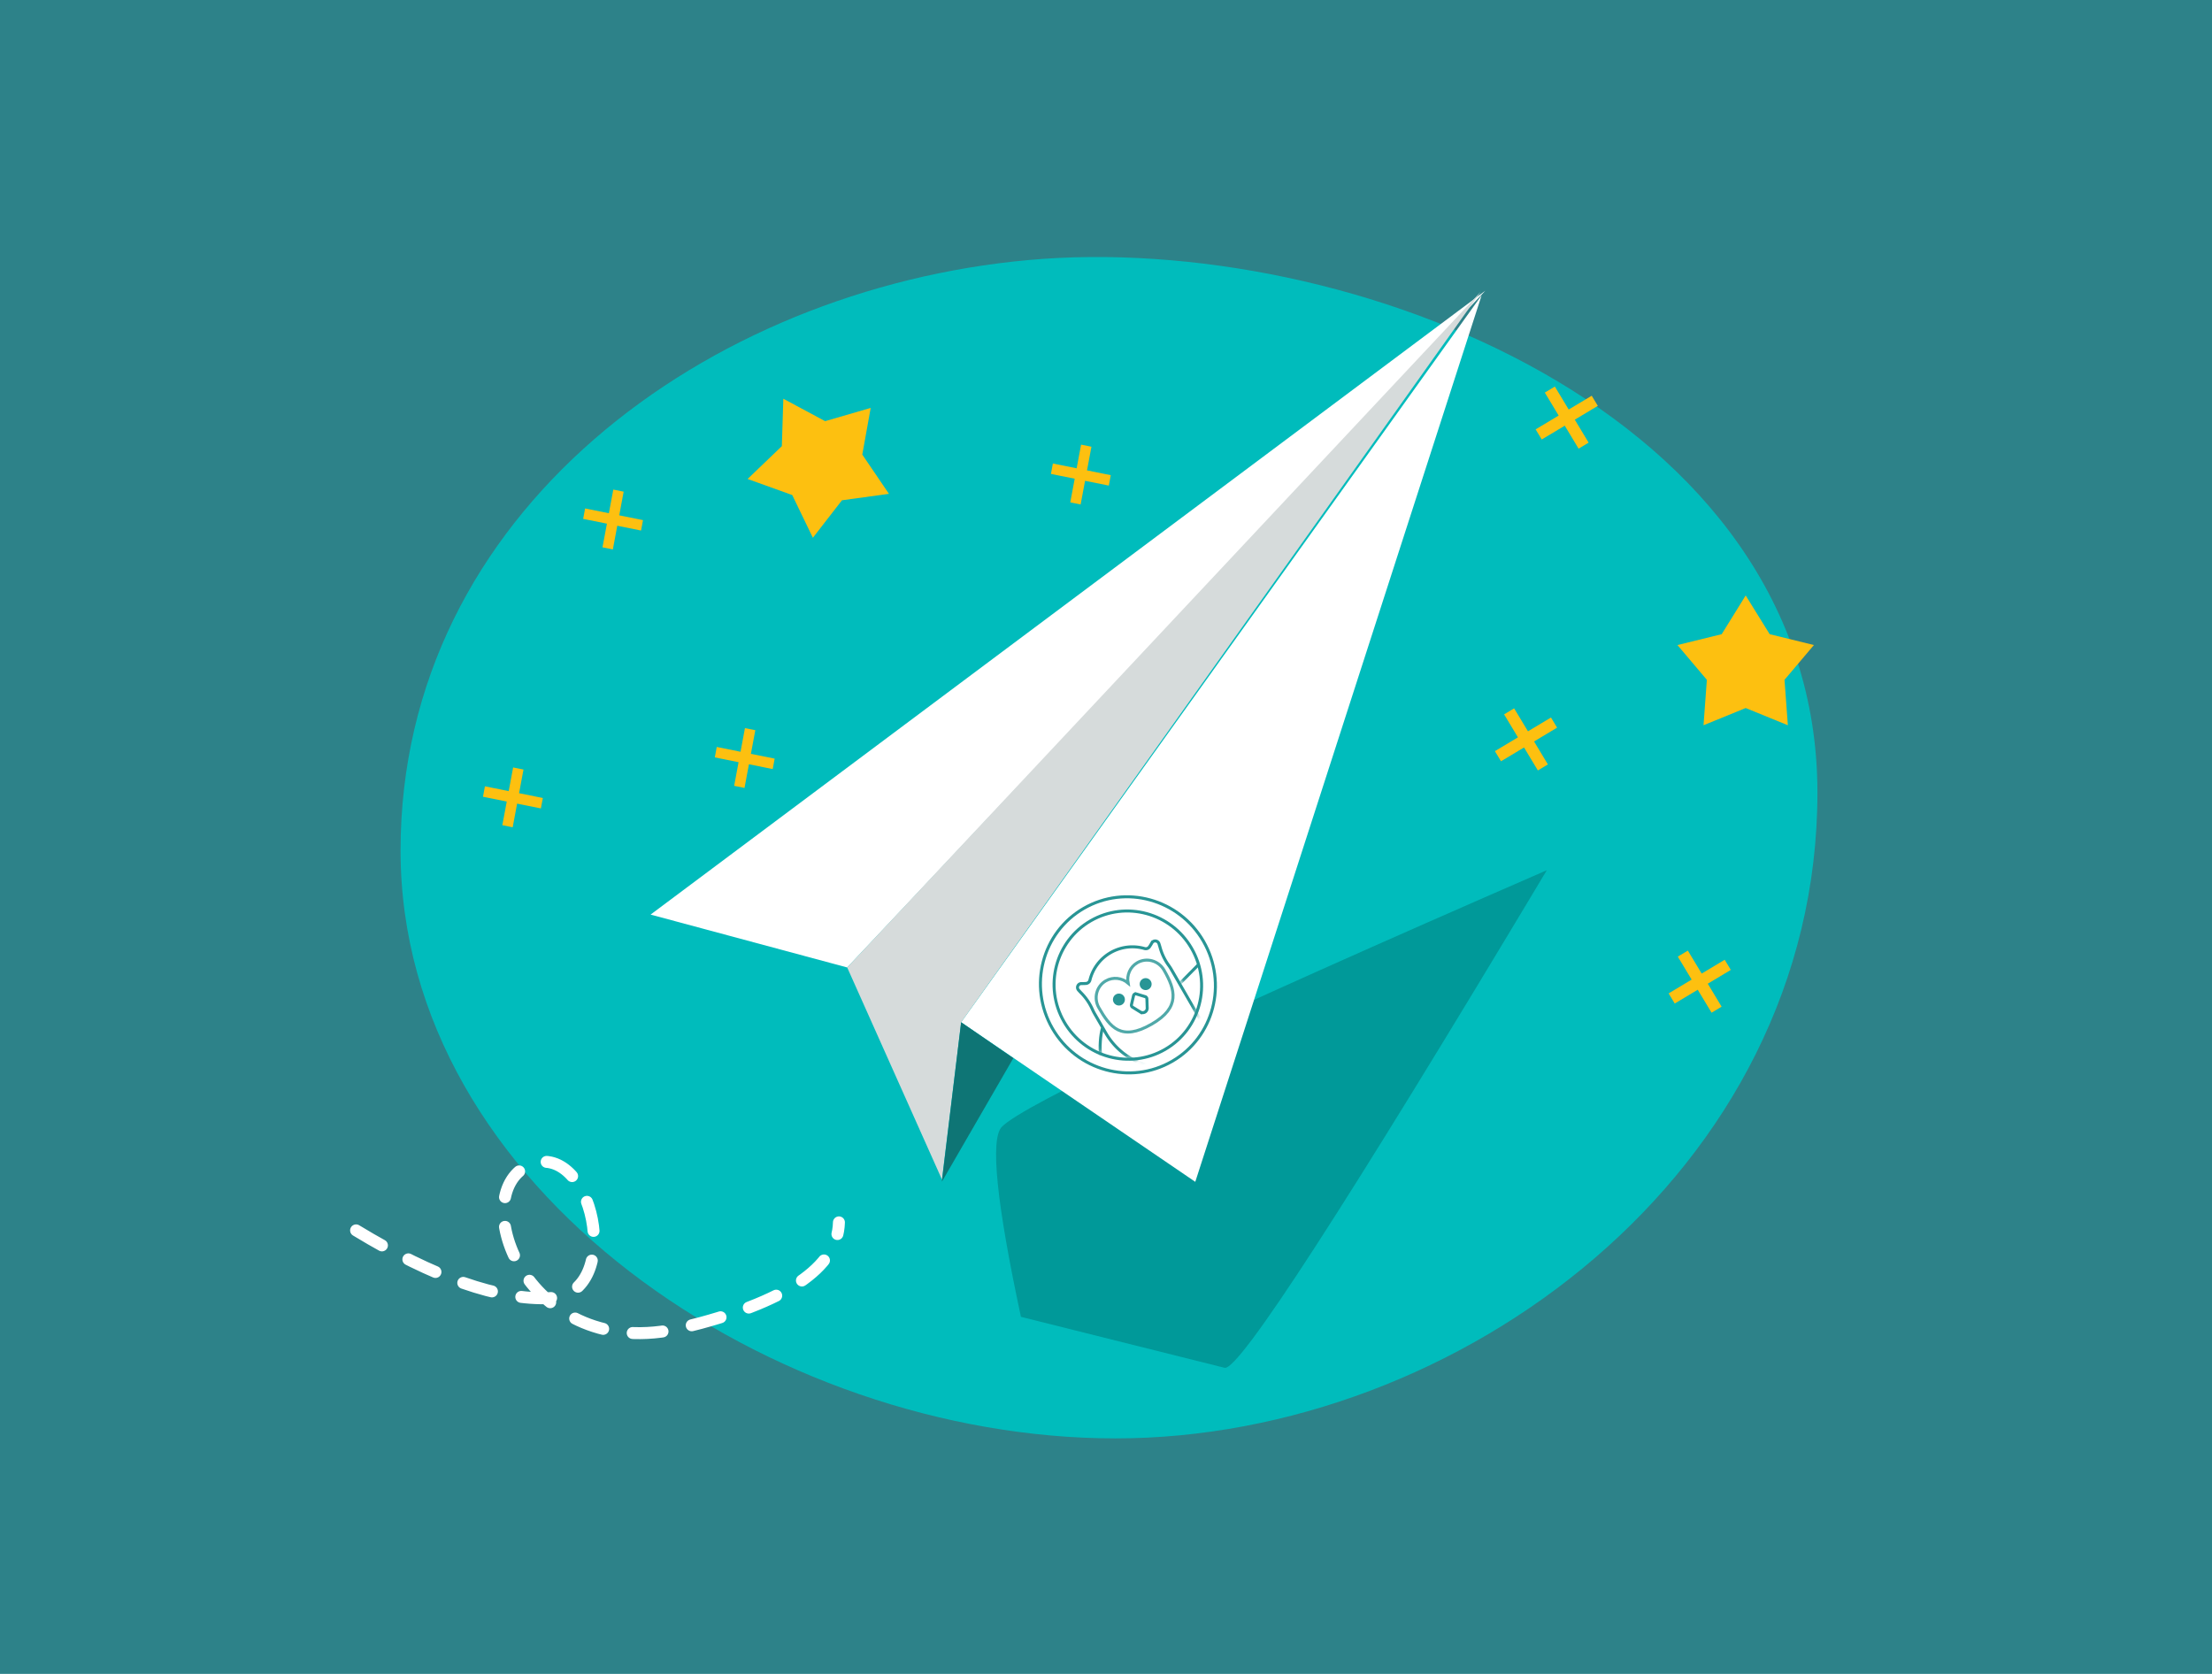 <svg xmlns="http://www.w3.org/2000/svg" xmlns:xlink="http://www.w3.org/1999/xlink" width="370" height="280" viewBox="0 0 370 280">
    <defs>
        <path id="a" d="M117.412 198C174.745 198 237 156.305 237 99.672 237 43.04 185.657 5.78 132 .894 78.343-3.993 0 26.437 0 89.962 0 153.488 60.08 198 117.412 198z"/>
        <ellipse id="b" cx="12.309" cy="12.532" rx="12.309" ry="12.426"/>
    </defs>
    <g fill="none" fill-rule="evenodd">
        <path fill="#2D8289" d="M0 0h370v280H0z"/>
        <use fill="#00BCBC" transform="matrix(-1 0 0 1 304 42.606)" xlink:href="#a"/>
        <g fill="#FDC010">
            <path d="M132.518 82.809l-7.468-2.687 5.73-5.492.247-7.932 6.994 3.751 7.62-2.215-1.406 7.81 4.461 6.563-7.862 1.076-4.864 6.272z"/>
            <path fill-rule="nonzero" d="M185.8 79.484l-.327 1.743-3.976-.801-.74 3.957-1.733-.349.74-3.958-3.976-.801.326-1.744 3.977.802.74-3.958 1.733.35-.74 3.957zM107.554 87.002l-.326 1.744-3.976-.802-.74 3.958-1.733-.35.74-3.957-3.976-.801.327-1.744 3.976.801.74-3.957 1.733.349-.74 3.958zM90.8 133.484l-.327 1.743-3.976-.801-.74 3.957-1.733-.349.74-3.958-3.976-.801.326-1.744 3.977.802.74-3.958 1.733.35-.74 3.957zM129.576 126.9l-.326 1.744-3.976-.802-.74 3.958-1.733-.35.74-3.957-3.976-.802.327-1.743 3.976.801.74-3.957 1.733.349-.74 3.958z"/>
        </g>
        <g fill="#FDC010">
            <path d="M292 118.435l-7.053 2.88.559-7.598-4.919-5.819 7.4-1.816L292 99.606l4.014 6.476 7.399 1.816-4.919 5.819.56 7.598z"/>
            <path fill-rule="nonzero" d="M266.246 66.194l1.02 1.694-3.852 2.31 2.315 3.843-1.678 1.007-2.314-3.844-3.852 2.31-1.02-1.694 3.852-2.31-2.314-3.844 1.678-1.006 2.314 3.844zM259.433 120.02l1.02 1.694-3.852 2.31 2.314 3.844-1.677 1.006-2.315-3.844-3.851 2.31-1.02-1.694 3.852-2.31-2.314-3.843 1.677-1.006 2.315 3.843zM288.49 160.544l1.02 1.694-3.852 2.31 2.315 3.843-1.678 1.007-2.315-3.844-3.851 2.31-1.02-1.694 3.852-2.31-2.314-3.844 1.678-1.006 2.314 3.844z"/>
        </g>
        <path stroke="#FFF" stroke-dasharray="5,5" stroke-linecap="round" stroke-width="2" d="M59.563 205.81c13.074 7.93 23.897 11.706 32.47 11.33 12.857-.566 6.976-27.157-3.665-22.192-10.64 4.966-.242 33.433 25.714 27.155 17.305-4.186 26.053-10.063 26.246-17.633"/>
        <g fill-rule="nonzero">
            <path fill="#099" d="M167.575 188.488c3.63-3.745 34.018-18.052 91.16-42.922-33.575 56.077-51.54 83.821-53.893 83.232l-34.07-8.527c-4.105-19.154-5.17-29.748-3.197-31.783z"/>
            <path fill="#FFF" d="M247.833 49.386l-87.064 121.61 39.165 26.694zM141.71 161.83l-32.886-8.845L248.449 48.627z"/>
            <path fill="#D6DBDB" d="M141.71 161.83l15.848 35.47 3.211-26.303 86.916-122.193z"/>
            <path fill="#0E7575" d="M157.542 197.68L169.5 177l-8.73-6.003z"/>
        </g>
        <g opacity=".843" transform="rotate(-30 380.625 -234.012)">
            <ellipse cx="15.01" cy="15.337" fill="#FFF" stroke="#008181" stroke-width=".5" rx="14.587" ry="14.773"/>
            <g transform="translate(2.667 2.837)">
                <mask id="c" fill="#fff">
                    <use xlink:href="#b"/>
                </mask>
                <use stroke="#008181" stroke-width=".5" xlink:href="#b"/>
                <g stroke="#008181" stroke-width=".5" mask="url(#c)">
                    <path d="M19.921 28.235v-14.34c0-.278-.015-.552-.044-.82a9.29 9.29 0 0 1 .256-3.317c.051-.202.099-.41.144-.628.115-.557-.47-.99-.957-.704a9.918 9.918 0 0 1-.672.364.736.736 0 0 1-.854-.153 7.337 7.337 0 0 0-5.282-2.25 7.338 7.338 0 0 0-5.28 2.25.736.736 0 0 1-.856.152 9.947 9.947 0 0 1-.67-.363c-.486-.286-1.072.147-.957.704.045.216.092.423.143.623a9.28 9.28 0 0 1 .256 3.316 7.61 7.61 0 0 0-.045.825v3.716c0 4.724 2.79 8.798 6.788 10.625H6.576h15.608-2.263z"/>
                </g>
                <path stroke="#008181" stroke-width=".5" d="M12.512 12.25c-.452-1.27-1.646-2.176-3.048-2.176-1.79 0-3.242 1.478-3.242 3.301 0 3.757.356 6.803 6.29 6.803 5.605 0 6.29-3.046 6.29-6.803 0-1.823-1.451-3.3-3.241-3.3-1.403 0-2.597.906-3.049 2.175z" mask="url(#c)" opacity=".901"/>
                <path stroke="#008181" stroke-width=".5" d="M13.198 17.465l.72-1.345a.402.402 0 0 0-.058-.461l-1.06-1.132a.369.369 0 0 0-.538 0l-1.06 1.132a.402.402 0 0 0-.058.46l.72 1.346a.755.755 0 0 0 1.334 0" mask="url(#c)"/>
                <g fill="#008181" mask="url(#c)">
                    <g transform="translate(8.878 12.991)">
                        <ellipse cx="6.095" cy=".885" rx="1" ry="1"/>
                        <ellipse cx=".931" cy=".886" rx="1" ry="1"/>
                    </g>
                </g>
                <path stroke="#008181" stroke-width=".5" d="M5.027 16.652c-.447.412-.928 1.005-1.442 1.78-.515.774-.877 1.45-1.087 2.028" mask="url(#c)"/>
                <path stroke="#008181" stroke-width=".5" d="M24.33 16.652l-4.363-1.2" mask="url(#c)" transform="matrix(-1 0 0 1 44.297 0)"/>
            </g>
        </g>
    </g>
</svg>
